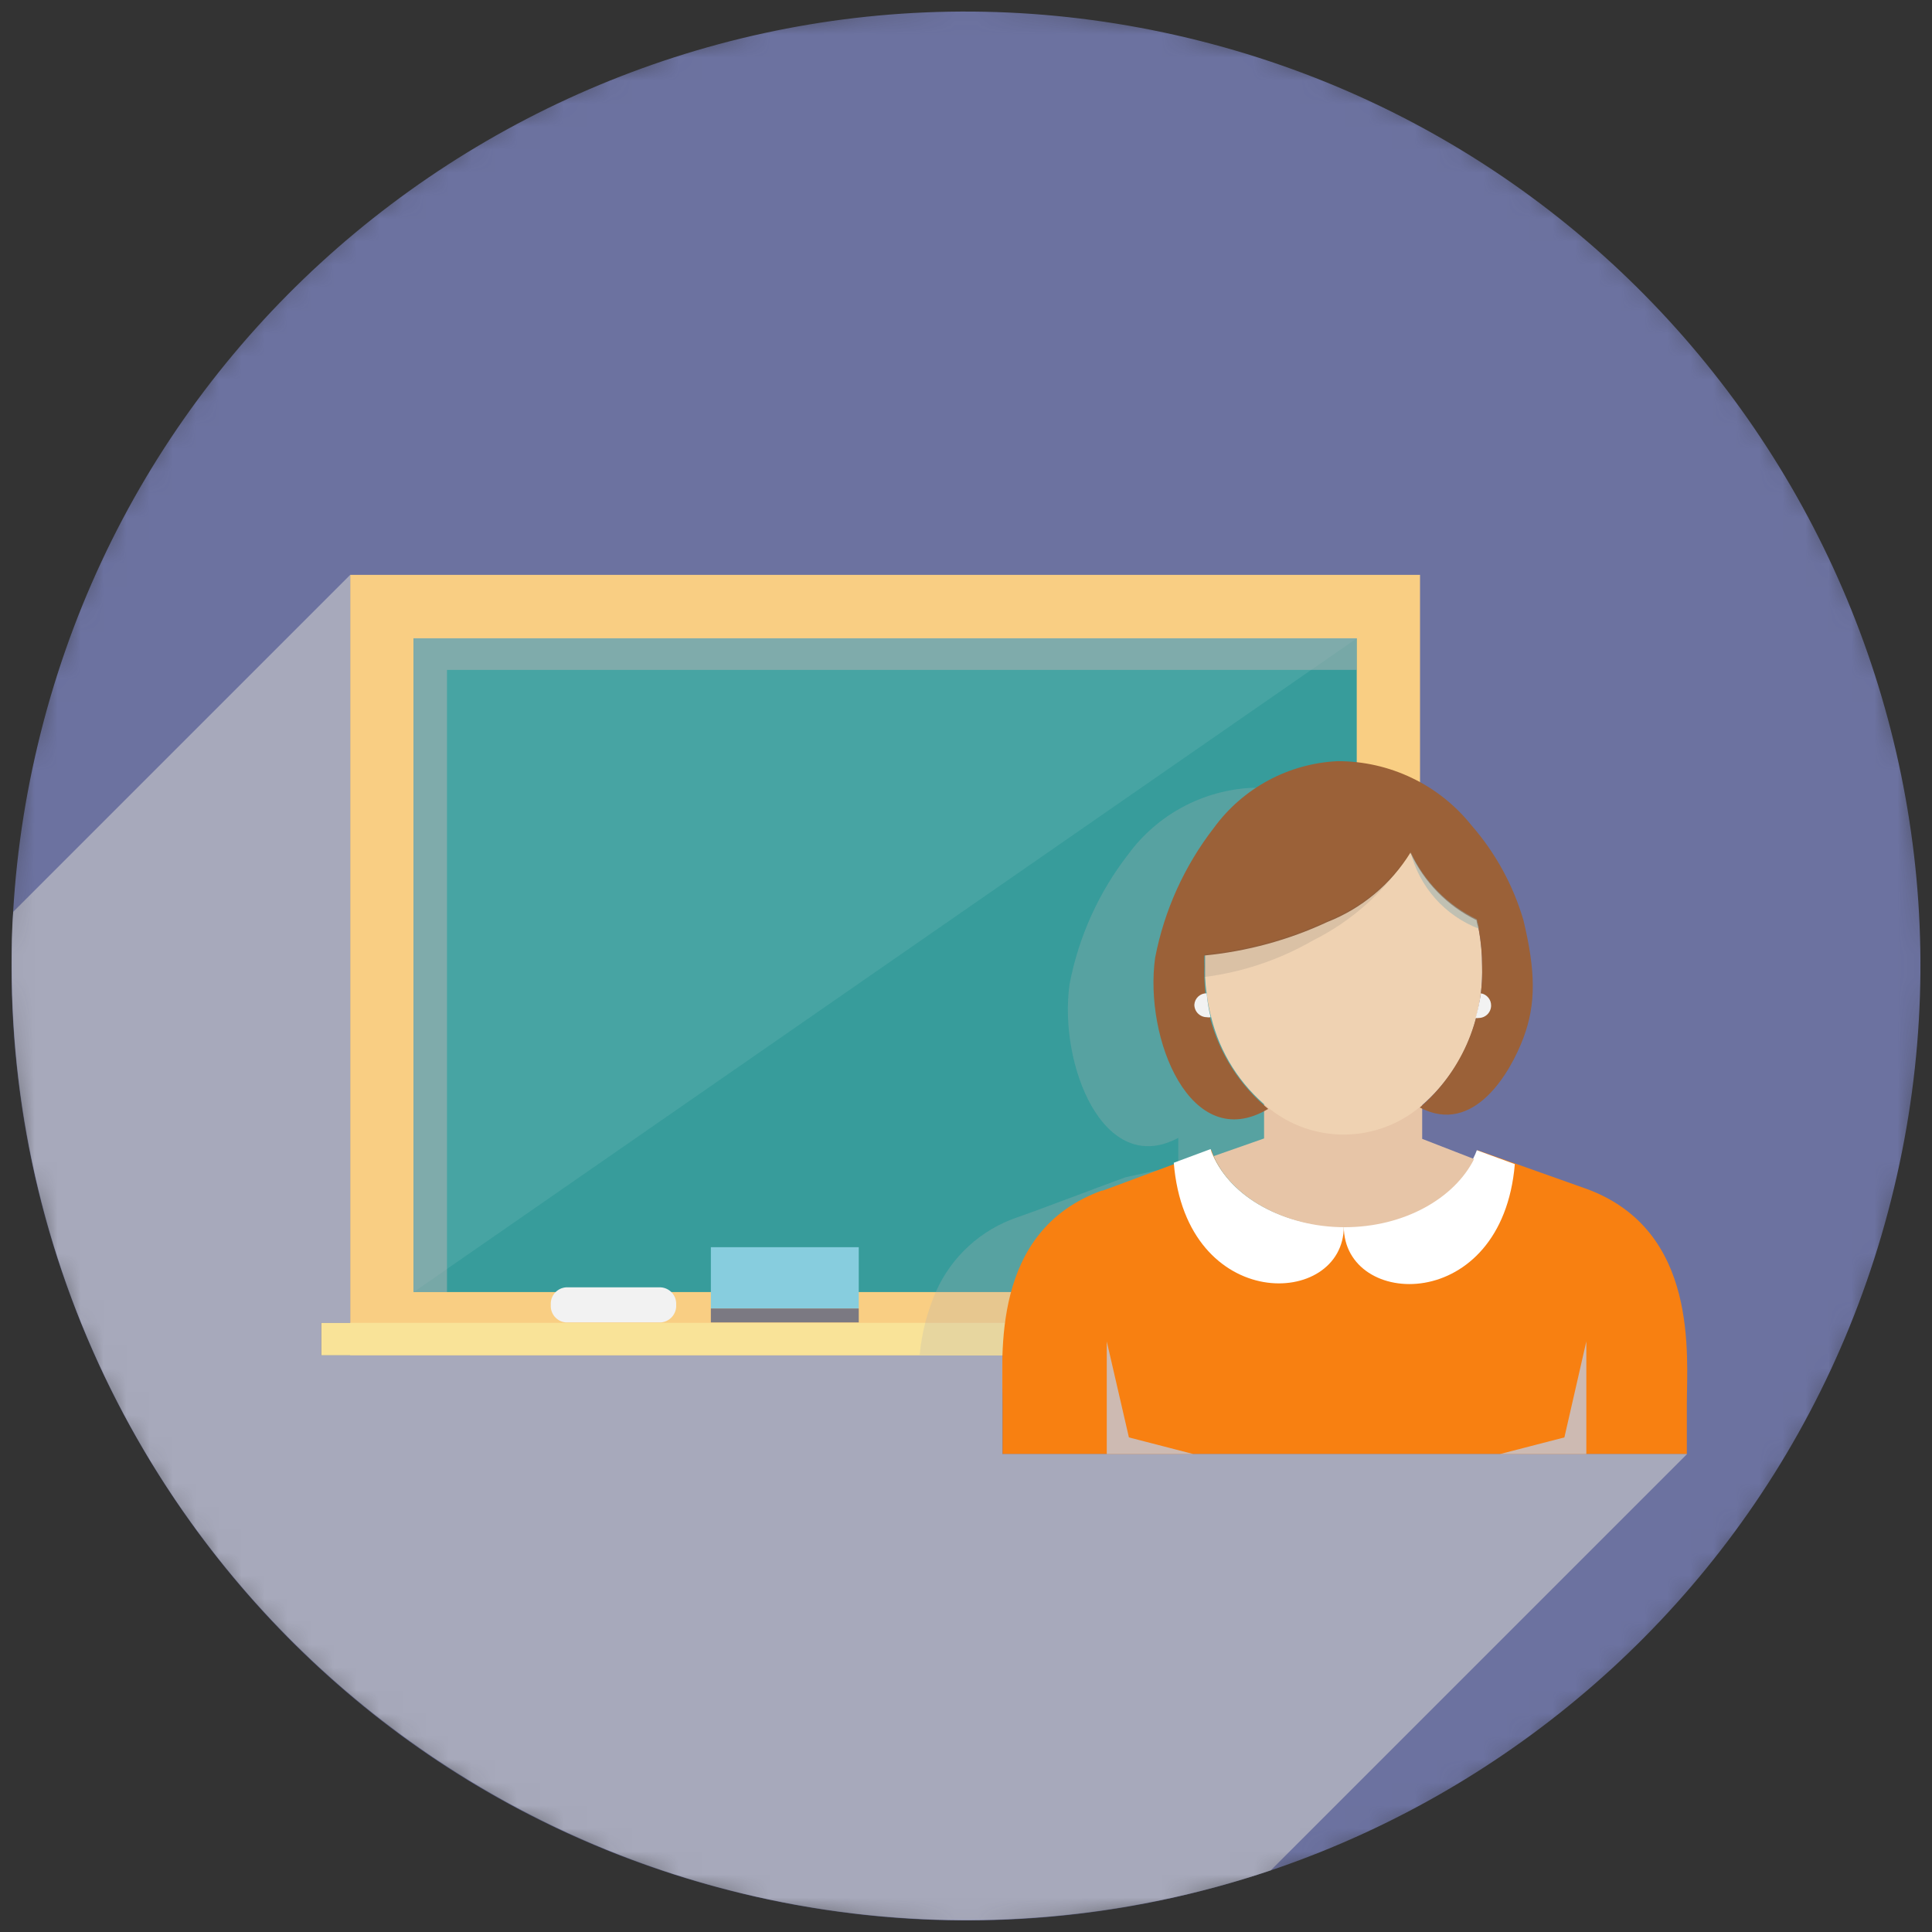<svg width="84" height="84" viewBox="0 0 84 84" fill="none" xmlns="http://www.w3.org/2000/svg">
<rect x="0" y="0" width="84" height="84" fill="#333333" stroke="none"/>
<mask id="mask0_3425_28857" style="mask-type:alpha" maskUnits="userSpaceOnUse" x="0" y="0" width="84" height="84">
<circle cx="42" cy="42" r="42" fill="#D9D9D9"/>
</mask>
<g mask="url(#mask0_3425_28857)">
<path d="M82.35 51.65C87.68 29.365 73.935 6.979 51.65 1.65C29.365 -3.68 6.979 10.065 1.65 32.35C-3.68 54.635 10.065 77.02 32.35 82.35C54.635 87.68 77.02 73.935 82.35 51.65Z" fill="#6C72A0"/>
<path d="M61.74 24.994H15.227V58.928H61.74V24.994Z" fill="#F9CE83"/>
<path d="M58.989 27.754H17.978V56.176H58.989V27.754Z" fill="#379C9B"/>
<path opacity="0.08" d="M58.989 27.754L17.987 56.176V27.754H58.989Z" fill="white"/>
<path d="M63.009 57.514H13.966V58.927H63.009V57.514Z" fill="#F9E398"/>
<path d="M29.399 56.73C29.411 56.919 29.348 57.106 29.223 57.249C29.099 57.393 28.924 57.481 28.735 57.497H24.604C24.415 57.481 24.241 57.392 24.118 57.249C23.995 57.105 23.934 56.919 23.948 56.73V56.73C23.936 56.543 23.998 56.359 24.121 56.217C24.243 56.075 24.417 55.987 24.604 55.972H28.735C28.923 55.985 29.098 56.072 29.223 56.214C29.347 56.356 29.411 56.542 29.399 56.73V56.73Z" fill="#F2F2F2"/>
<g style="mix-blend-mode:multiply" opacity="0.52">
<path d="M58.989 27.745V29.125H19.434V56.176H17.978V27.745H58.989Z" fill="#B3B3B3"/>
</g>
<path d="M37.337 54.226H30.907V56.892H37.337V54.226Z" fill="#87CDDE"/>
<path d="M37.337 56.891H30.907V57.496H37.337V56.891Z" fill="#7B7982"/>
<g style="mix-blend-mode:multiply" opacity="0.26">
<path d="M48.964 51.186L47.627 51.688L48.964 51.186Z" fill="#B3B3B3"/>
<path d="M60.548 51.236C60.548 51.287 60.548 51.355 60.48 51.407C60.503 51.348 60.523 51.288 60.539 51.228L60.548 51.236Z" fill="#B3B3B3"/>
<g style="mix-blend-mode:multiply">
<path d="M61.74 39.193C61.344 38.425 60.858 37.707 60.292 37.055C59.909 36.581 59.472 36.156 58.989 35.786C57.687 34.779 56.085 34.24 54.44 34.252C53.385 34.303 52.353 34.588 51.422 35.087C50.491 35.587 49.683 36.288 49.057 37.14C47.77 38.796 46.894 40.735 46.502 42.795C46.017 46.262 47.967 51.219 51.229 49.473V50.682L48.938 51.185L47.601 51.679L47.337 51.781L44.867 52.701L44.219 52.931C43.441 53.197 42.725 53.621 42.119 54.176C41.512 54.732 41.026 55.407 40.693 56.159C40.312 57.032 40.074 57.961 39.986 58.91H61.74V51.619L60.547 51.202L58.997 50.844L58.145 50.648V49.354C58.413 49.483 58.701 49.567 58.997 49.601C60.172 49.712 61.109 48.826 61.748 47.838L61.74 39.193Z" fill="#B3B3B3"/>
</g>
</g>
<path d="M73.341 61.065V63.22H43.59V61.065C43.59 58.927 43.062 53.519 47.908 51.764H47.95L48.598 51.526L51.068 50.606L52.669 50.01C52.698 50.102 52.732 50.194 52.771 50.282C53.546 52.08 55.803 53.374 58.469 53.374V53.442C58.469 53.442 58.469 53.485 58.469 53.502V53.323C61.025 53.323 63.265 52.088 64.091 50.367C64.142 50.248 64.193 50.129 64.236 50.01L65.854 50.58L69.022 51.705C73.869 53.519 73.341 58.927 73.341 61.065Z" fill="#F88011"/>
<path d="M58.427 53.323C58.427 56.883 51.57 57.13 51.034 50.555L52.635 49.959C52.66 50.053 52.694 50.144 52.737 50.231C53.546 52.062 55.795 53.323 58.427 53.323Z" fill="white"/>
<path d="M65.862 50.614C65.308 57.164 58.426 56.917 58.426 53.323C60.981 53.323 63.239 52.088 64.056 50.359C64.116 50.247 64.167 50.13 64.21 50.01L65.862 50.614Z" fill="white"/>
<path d="M64.091 50.393C63.239 52.096 61.059 53.357 58.461 53.357C55.863 53.357 53.547 52.062 52.772 50.265L54.96 49.498V46.509H61.834V49.516L64.091 50.393Z" fill="#E7C5A7"/>
<path d="M64.439 41.995C64.449 42.393 64.432 42.792 64.388 43.188C64.339 43.54 64.271 43.89 64.184 44.235C63.805 45.751 62.955 47.108 61.757 48.111C60.837 48.886 59.676 49.317 58.473 49.329C57.27 49.342 56.1 48.935 55.164 48.179C53.919 47.171 53.04 45.782 52.66 44.227C52.568 43.886 52.502 43.538 52.464 43.188C52.428 42.953 52.406 42.717 52.396 42.481C52.396 42.319 52.396 42.165 52.396 41.995C52.396 41.825 52.396 41.663 52.396 41.501C54.249 41.327 56.059 40.834 57.745 40.045C59.242 39.458 60.507 38.4 61.348 37.029C61.945 38.311 62.964 39.348 64.235 39.968L64.286 40.172C64.286 40.24 64.286 40.309 64.286 40.368C64.39 40.904 64.441 41.449 64.439 41.995Z" fill="#EFD2B2"/>
<path d="M55.139 48.213C54.298 47.517 53.615 46.649 53.136 45.668C52.657 44.687 52.393 43.615 52.362 42.523C52.354 42.361 52.354 42.199 52.362 42.038C52.354 41.873 52.354 41.708 52.362 41.544C54.215 41.365 56.024 40.873 57.711 40.087C59.209 39.498 60.476 38.441 61.322 37.072C61.913 38.355 62.931 39.394 64.201 40.011C64.201 40.147 64.269 40.283 64.295 40.419C64.391 40.953 64.44 41.495 64.44 42.038C64.469 43.194 64.241 44.342 63.773 45.4C63.304 46.457 62.607 47.398 61.731 48.153C64.091 49.397 65.683 46.603 66.237 45.121C66.791 43.639 66.765 42.217 66.237 40.011C65.793 38.493 65.026 37.09 63.988 35.897C63.289 35.019 62.401 34.31 61.389 33.825C60.377 33.339 59.268 33.09 58.145 33.094C57.092 33.147 56.063 33.434 55.135 33.935C54.206 34.436 53.402 35.138 52.78 35.99C51.496 37.646 50.621 39.581 50.224 41.637C49.73 45.138 51.766 50.223 55.139 48.213Z" fill="#9B6138"/>
<g opacity="0.13">
<path d="M52.345 42.003C52.345 42.165 52.345 42.318 52.345 42.48C54.017 42.272 55.63 41.73 57.089 40.887C58.792 40.04 60.232 38.744 61.254 37.14C61.273 37.096 61.296 37.053 61.322 37.012C60.478 38.383 59.21 39.441 57.711 40.027C56.024 40.813 54.215 41.305 52.362 41.484C52.353 41.663 52.345 41.833 52.345 42.003Z" fill="#4D4D4D"/>
</g>
<g style="mix-blend-mode:multiply" opacity="0.48">
<path d="M61.323 37.029C61.515 37.784 61.885 38.482 62.402 39.065C62.919 39.647 63.568 40.097 64.295 40.377C64.295 40.24 64.236 40.104 64.21 39.968C62.935 39.354 61.915 38.315 61.323 37.029V37.029Z" fill="#8BACB2"/>
</g>
<g style="mix-blend-mode:multiply">
<path d="M48.12 63.22V58.322L49.083 62.496L51.885 63.22H48.12Z" fill="#CDBAB2"/>
</g>
<g style="mix-blend-mode:multiply">
<path d="M68.971 63.22V58.322L68.017 62.496L65.215 63.22H68.971Z" fill="#CDBAB2"/>
</g>
<path d="M52.635 44.226C52.578 44.238 52.52 44.238 52.464 44.226C52.321 44.224 52.185 44.165 52.084 44.063C51.984 43.962 51.928 43.824 51.928 43.681C51.937 43.545 51.997 43.419 52.097 43.327C52.197 43.234 52.328 43.184 52.464 43.187C52.494 43.537 52.551 43.885 52.635 44.226V44.226Z" fill="#F2F2F2"/>
<path d="M64.831 43.715C64.831 43.86 64.774 43.998 64.672 44.101C64.569 44.203 64.431 44.26 64.286 44.26C64.244 44.269 64.201 44.269 64.158 44.26C64.255 43.907 64.332 43.549 64.388 43.187C64.513 43.209 64.625 43.274 64.706 43.371C64.787 43.467 64.831 43.589 64.831 43.715V43.715Z" fill="#F2F2F2"/>
<g style="mix-blend-mode:multiply" opacity="0.7">
<path d="M73.349 63.22L55.249 81.32C49.008 83.418 42.358 84.001 35.847 83.022C29.337 82.042 23.152 79.529 17.805 75.688C12.457 71.847 8.1 66.79 5.092 60.933C2.085 55.076 0.514 48.587 0.508 42.004C0.508 41.212 0.508 40.428 0.576 39.644L15.226 24.994V57.514H13.957V58.928H43.581C43.581 59.779 43.581 60.529 43.581 61.065V63.22H73.349Z" fill="#C1C0C6"/>
</g>
</g>
</svg>
